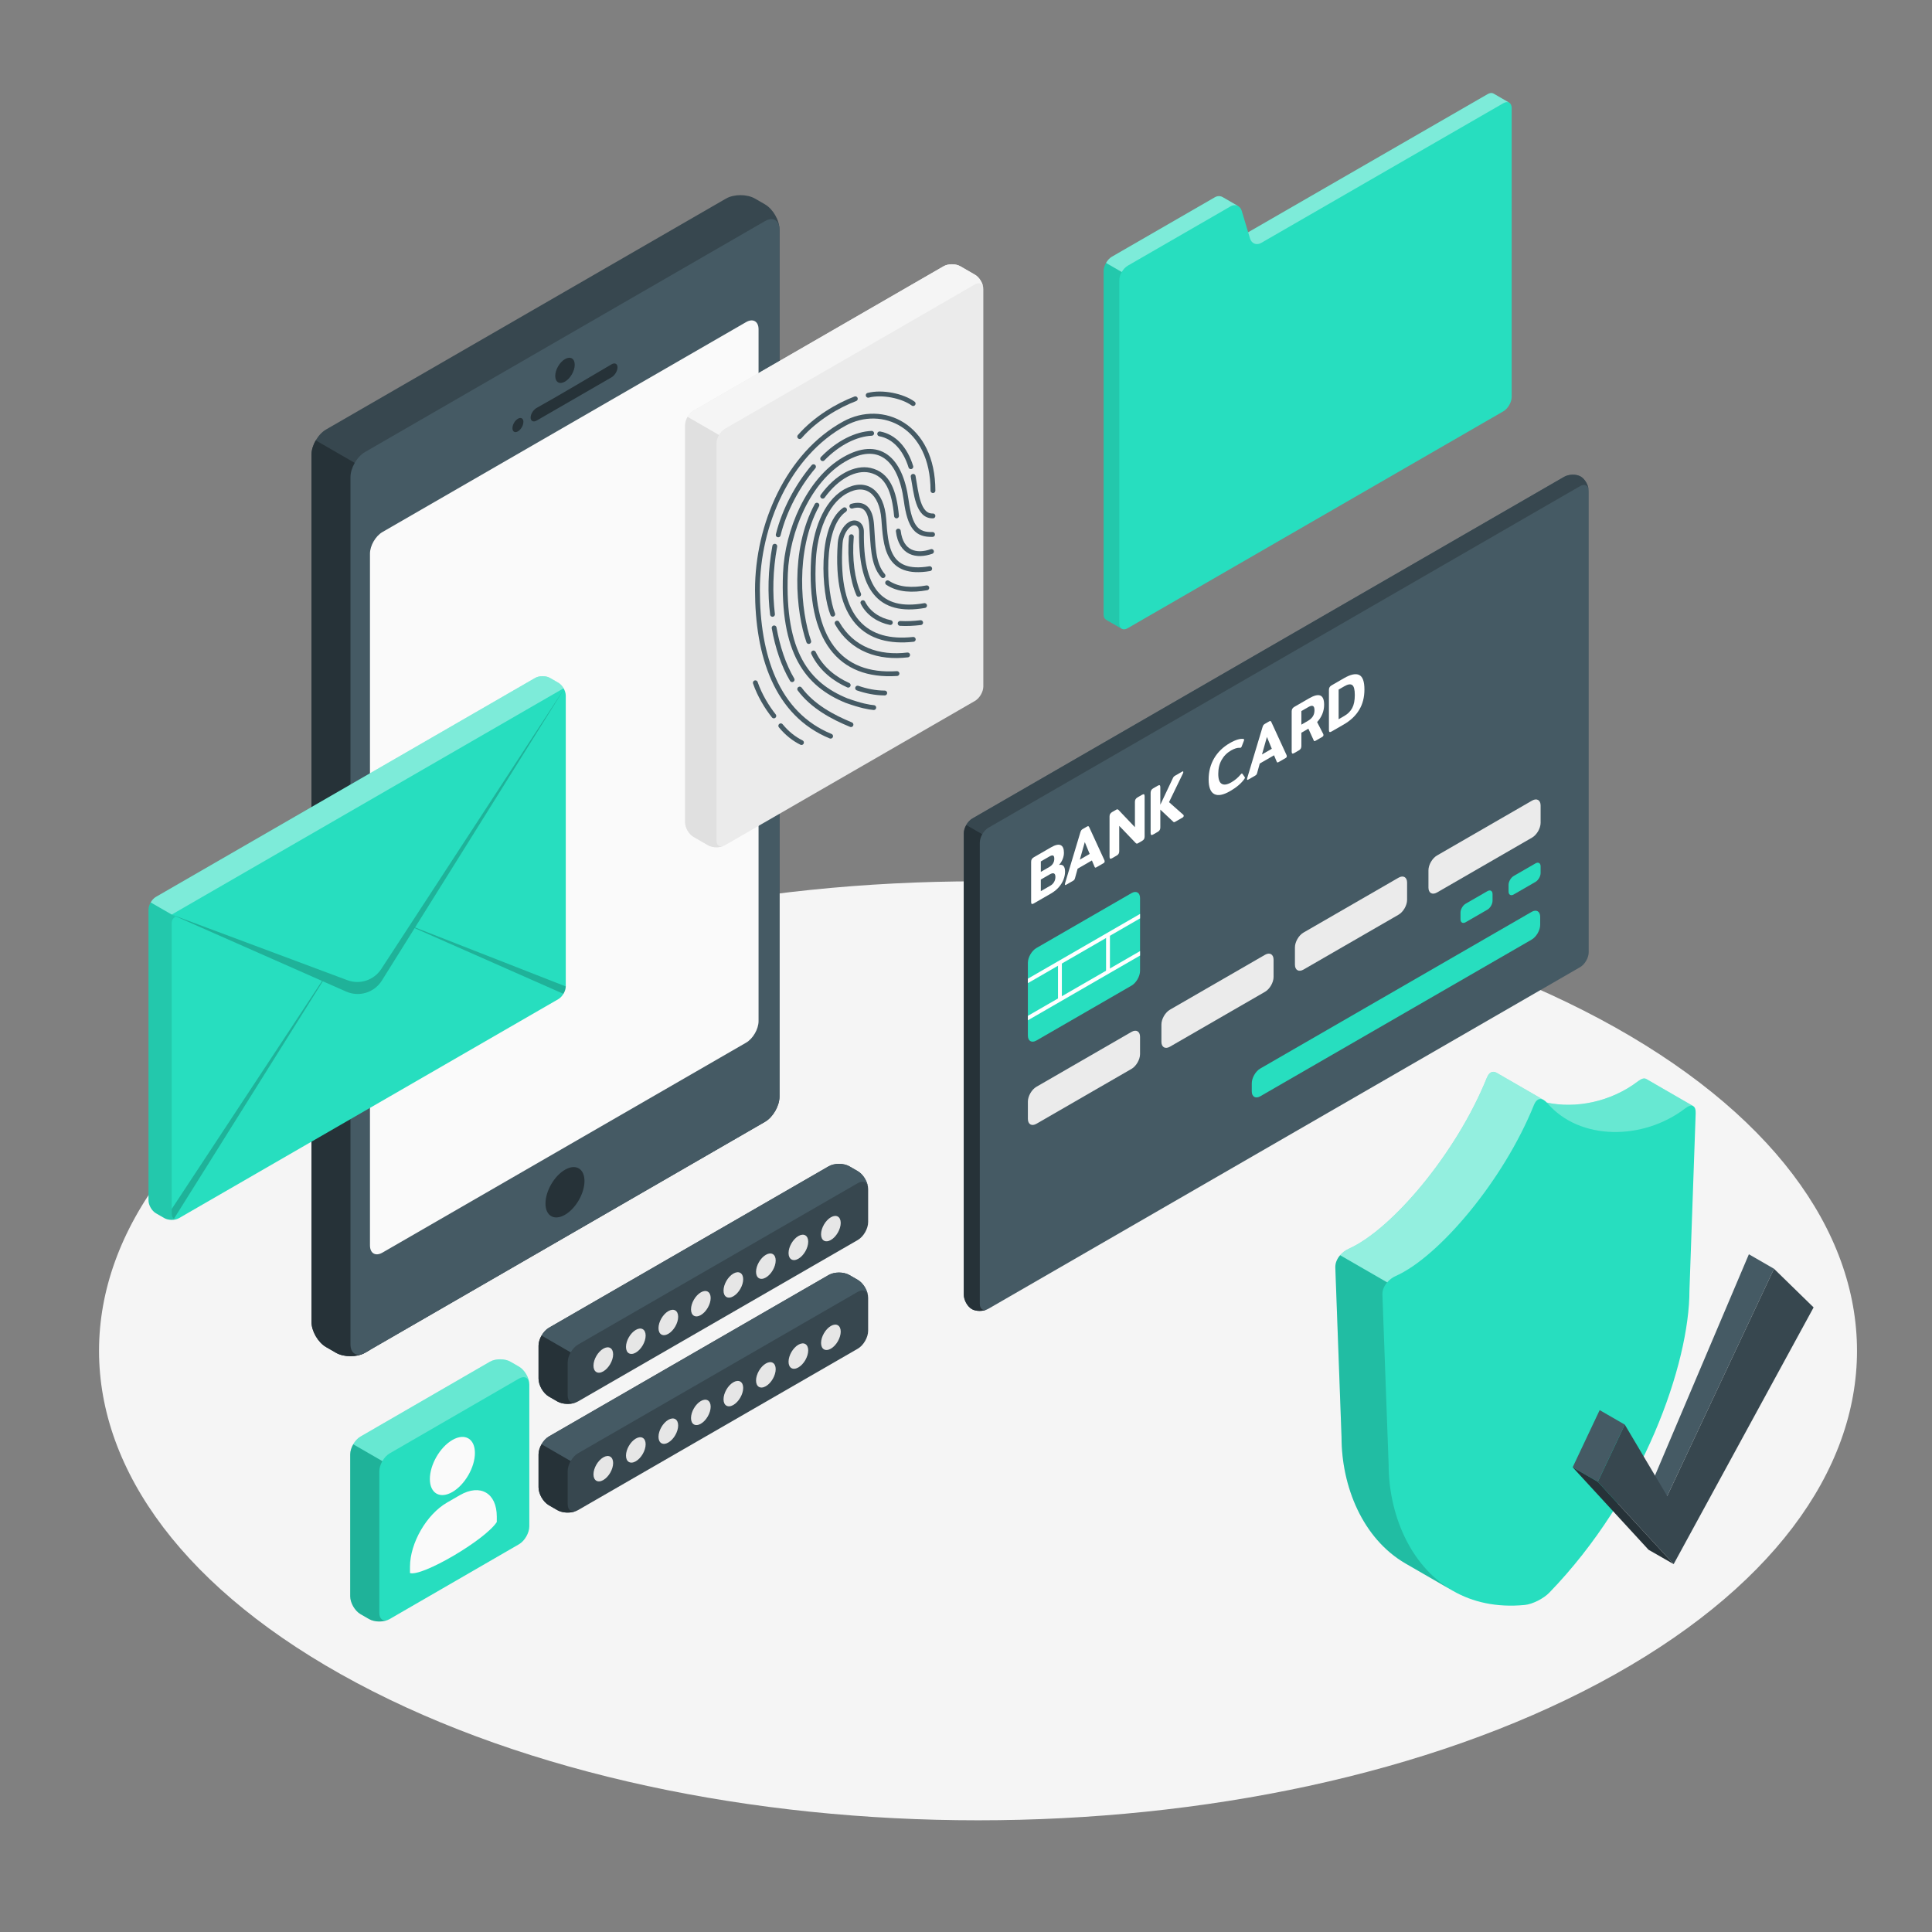 <?xml version="1.0" encoding="utf-8"?>
<!-- Generator: Adobe Illustrator 27.5.0, SVG Export Plug-In . SVG Version: 6.00 Build 0)  -->
<svg version="1.1" xmlns="http://www.w3.org/2000/svg" xmlns:xlink="http://www.w3.org/1999/xlink" x="0px" y="0px"
	 viewBox="0 0 500 500" style="enable-background:new 0 0 500 500;" xml:space="preserve">
<rect x="0" y="0" width="500" height="500" fill="#808080" stroke="none"/>
<g id="Floor">
	<path id="Floor_15_" style="fill:#F5F5F5;" d="M92.257,435.506c88.837,47.449,232.871,47.451,321.707,0.001
		c88.837-47.451,88.837-124.382,0-171.831c-88.837-47.45-232.871-47.45-321.708-0.001C3.42,311.124,3.42,388.056,92.257,435.506z"/>
</g>
<g id="Device">
	<g id="Device_1_">
		<path id="XMLID_2690_" style="fill:#37474F;" d="M86.935,350.09l-2.561-1.479c-2.08-1.201-3.766-4.121-3.766-6.523V117.68
			c0-2.402,1.686-5.322,3.766-6.523l103.498-59.755c2.08-1.201,5.452-1.201,7.532,0l2.563,1.479c2.08,1.201,3.766,4.121,3.766,6.523
			v224.408c0,2.402-1.686,5.322-3.766,6.523l-103.5,59.755C92.387,351.291,89.015,351.29,86.935,350.09z"/>
		<path id="XMLID_2689_" style="fill:#263238;" d="M95.748,122.072l-14.037-8.104c-0.681,1.18-1.103,2.511-1.103,3.712v224.408
			c0,2.402,1.686,5.322,3.766,6.523l2.561,1.479c2.08,1.201,5.452,1.201,7.532,0l1.281-0.74V122.072z"/>
		<path id="XMLID_2688_" style="fill:#455A64;" d="M90.701,123.507v224.408c0,2.402,1.686,3.375,3.766,2.174l103.5-59.755
			c2.08-1.201,3.766-4.121,3.766-6.523V59.404c0-2.402-1.686-3.375-3.766-2.174l-103.5,59.755
			C92.387,118.185,90.701,121.106,90.701,123.507z"/>
		<path id="XMLID_2687_" style="fill:#FAFAFA;" d="M98.976,137.692l94.112-54.331c1.783-1.029,3.228-0.195,3.228,1.864v179.029
			c0,2.059-1.445,4.562-3.228,5.591l-94.111,54.331c-1.783,1.029-3.228,0.195-3.228-1.864l-0.001-179.029
			C95.748,141.225,97.193,138.722,98.976,137.692z"/>
		<path id="XMLID_2655_" style="fill:#263238;" d="M146.217,92.934c1.394-0.805,2.523-0.152,2.523,1.457
			c0,1.609-1.13,3.566-2.523,4.371c-1.394,0.805-2.523,0.152-2.523-1.457C143.693,95.696,144.823,93.739,146.217,92.934z"/>
		<g id="XMLID_2610_">
			<path id="XMLID_2653_" style="fill:#263238;" d="M138.93,105.54c5.127-2.835,14.274-8.278,19.329-11.251
				c0.858-0.505,1.553-0.157,1.553,0.777s-0.699,2.095-1.561,2.592l-19.362,11.183c-0.862,0.498-1.561,0.144-1.561-0.79
				C137.328,107.116,138.059,106.021,138.93,105.54z"/>
			<path id="XMLID_2611_" style="fill:#263238;" d="M134.038,108.366c0.783-0.452,1.417-0.086,1.417,0.818
				c0,0.904-0.634,2.002-1.417,2.454c-0.783,0.452-1.417,0.086-1.417-0.818C132.621,109.917,133.255,108.818,134.038,108.366z"/>
		</g>
		<path id="XMLID_2609_" style="fill:#263238;" d="M146.217,302.729c2.787-1.609,5.047-0.305,5.047,2.914
			c0,3.219-2.259,7.132-5.047,8.741c-2.787,1.609-5.047,0.305-5.047-2.914C141.17,308.252,143.429,304.338,146.217,302.729z"/>
	</g>
</g>
<g id="Bank_Card">
	<g id="XMLID_2606_">
		<path id="XMLID_2928_" style="fill:#455A64;" d="M251.503,338.794c-1.145-0.661-2.073-2.34-2.073-3.749l-0.001-119.388
			c0-1.409,0.99-3.123,2.21-3.828l153.153-88.423c1.221-0.705,3.139-0.74,4.284-0.079c1.145,0.661,2.074,2.34,2.074,3.749v119.388
			c0,1.41-0.99,3.123-2.21,3.828l-153.154,88.423C254.565,339.42,252.648,339.455,251.503,338.794z"/>
		<g id="XMLID_2924_">
			<path id="XMLID_2940_" style="fill:#37474F;" d="M411.126,126.713c-0.16-1.14-1.08-1.56-2.19-0.91l-153.15,88.42
				c-0.61,0.35-1.16,0.95-1.56,1.65l-4.15-2.39c0.39-0.69,0.95-1.3,1.56-1.65l153.16-88.43c1.22-0.7,3.13-0.74,4.28-0.08
				C410.126,123.933,410.996,125.393,411.126,126.713z"/>
			<path id="XMLID_2946_" style="fill:#263238;" d="M255.266,338.943c-0.05,0.03-0.1,0.05-0.16,0.06c-0.1,0.05-0.2,0.08-0.31,0.1
				c-0.06,0.02-0.11,0.03-0.17,0.04c-0.1,0.03-0.21,0.05-0.32,0.06c-0.09,0.01-0.17,0.02-0.26,0.03c-0.39,0.05-0.78,0.04-1.15-0.01
				c-0.52-0.06-1-0.21-1.39-0.43c-1.15-0.66-2.08-2.34-2.08-3.75v-119.39c0-0.7,0.25-1.48,0.65-2.17l4.15,2.39
				c-0.4,0.69-0.65,1.48-0.65,2.18v119.39c0,0.75,0.28,1.26,0.73,1.47c0.105,0.05,0.225,0.082,0.353,0.096
				c0.127,0.013,0.263,0.009,0.407-0.016C255.136,338.983,255.196,338.963,255.266,338.943z"/>
		</g>
		<g id="XMLID_2902_">
			<defs>
				<path id="XMLID_2903_" d="M266.016,249.174v18.836c0,1.41,0.99,1.981,2.21,1.276l24.607-14.207
					c1.221-0.705,2.21-2.419,2.21-3.828l-0.001-18.836c0-1.41-0.99-1.981-2.21-1.276c-5.398,3.117-19.208,11.09-24.607,14.206
					C267.005,246.051,266.016,247.765,266.016,249.174z"/>
			</defs>
			<use xlink:href="#XMLID_2903_"  style="overflow:visible;fill:#27DEBF;"/>
			<clipPath id="XMLID_00000143589711830308149580000016400022791902644413_">
				<use xlink:href="#XMLID_2903_"  style="overflow:visible;"/>
			</clipPath>
			<g id="XMLID_2923_" style="clip-path:url(#XMLID_00000143589711830308149580000016400022791902644413_);">
				
					<rect id="XMLID_18001_" x="258.982" y="244.873" transform="matrix(0.866 -0.5 0.5 0.866 -85.129 173.271)" style="fill:#FFFFFF;" width="43.094" height="0.999"/>
			</g>
			<g id="XMLID_2907_" style="clip-path:url(#XMLID_00000143589711830308149580000016400022791902644413_);">
				<rect id="XMLID_18000_" x="273.809" y="248.965" style="fill:#FFFFFF;" width="1" height="9.596"/>
			</g>
			<g id="XMLID_2906_" style="clip-path:url(#XMLID_00000143589711830308149580000016400022791902644413_);">
				<rect id="XMLID_17999_" x="286.25" y="241.822" style="fill:#FFFFFF;" width="1" height="9.581"/>
			</g>
			<g id="XMLID_2905_" style="clip-path:url(#XMLID_00000143589711830308149580000016400022791902644413_);">
				
					<rect id="XMLID_17998_" x="258.982" y="254.49" transform="matrix(0.866 -0.5 0.5 0.866 -89.94 174.561)" style="fill:#FFFFFF;" width="43.094" height="0.999"/>
			</g>
		</g>
		<g id="XMLID_502_">
			<path id="XMLID_533_" style="fill:#FFFFFF;" d="M267.017,233.929c-0.107-0.063-0.16-0.221-0.16-0.479v-10.416
				c0-0.257,0.053-0.48,0.16-0.672c0.105-0.189,0.281-0.355,0.525-0.496l4.455-2.572c1.115-0.645,1.953-0.832,2.51-0.563
				c0.559,0.27,0.838,0.925,0.838,1.967c0,0.551-0.115,1.109-0.344,1.674c-0.229,0.564-0.539,1.055-0.936,1.471
				c1.045-0.205,1.568,0.377,1.568,1.747c0,0.667-0.135,1.349-0.404,2.042c-0.27,0.693-0.674,1.353-1.217,1.976
				c-0.543,0.624-1.215,1.167-2.016,1.63l-4.455,2.572C267.298,233.95,267.123,233.989,267.017,233.929z M271.572,224.369
				c0.406-0.233,0.721-0.532,0.943-0.896c0.223-0.362,0.334-0.767,0.334-1.212c0-0.479-0.103-0.763-0.31-0.848
				c-0.209-0.085-0.531-0.001-0.967,0.25l-2.205,1.273v2.705L271.572,224.369z M271.816,229.218
				c0.445-0.258,0.777-0.588,0.996-0.988c0.217-0.4,0.326-0.824,0.326-1.27c0-0.503-0.127-0.808-0.381-0.913
				c-0.252-0.106-0.607-0.026-1.063,0.236l-2.328,1.344v3.004L271.816,229.218z"/>
			<path id="XMLID_2740_" style="fill:#FFFFFF;" d="M275.603,228.857c0-0.081,0.016-0.185,0.045-0.307l3.94-13.111
				c0.07-0.24,0.15-0.423,0.236-0.549c0.086-0.126,0.211-0.236,0.373-0.33l1.109-0.641c0.162-0.094,0.283-0.125,0.365-0.097
				c0.082,0.03,0.156,0.124,0.229,0.282l3.939,8.561c0.029,0.088,0.045,0.174,0.045,0.256c0,0.199-0.09,0.351-0.273,0.456
				l-1.84,1.063c-0.143,0.083-0.246,0.116-0.313,0.101c-0.064-0.014-0.123-0.077-0.174-0.189l-0.699-1.669l-3.697,2.135
				l-0.684,2.467c-0.051,0.17-0.109,0.301-0.176,0.392c-0.066,0.091-0.17,0.177-0.313,0.259l-1.84,1.063
				C275.693,229.103,275.603,229.056,275.603,228.857z M282.005,220.997l-1.262-3.064l-1.277,4.531L282.005,220.997z"/>
			<path id="XMLID_2957_" style="fill:#FFFFFF;" d="M287.308,222.214c-0.107-0.063-0.16-0.221-0.16-0.479v-10.434
				c0-0.257,0.053-0.479,0.16-0.662c0.105-0.186,0.285-0.351,0.539-0.497l0.943-0.544c0.172-0.1,0.301-0.148,0.387-0.145
				c0.088,0.002,0.182,0.051,0.283,0.145l4.258,4.479v-6.552c0-0.257,0.055-0.481,0.16-0.671c0.107-0.191,0.281-0.355,0.525-0.496
				l1.141-0.659c0.254-0.146,0.43-0.187,0.531-0.122c0.101,0.064,0.152,0.23,0.152,0.5v10.416c0,0.258-0.051,0.477-0.152,0.658
				c-0.102,0.182-0.277,0.345-0.531,0.491l-0.959,0.554c-0.162,0.094-0.287,0.139-0.373,0.136c-0.086-0.003-0.18-0.052-0.281-0.146
				l-4.273-4.452v6.552c0,0.258-0.051,0.477-0.152,0.658c-0.102,0.182-0.279,0.346-0.533,0.492l-1.141,0.658
				C287.589,222.235,287.414,222.274,287.308,222.214z"/>
			<path id="XMLID_2960_" style="fill:#FFFFFF;" d="M306.343,211.108c0,0.199-0.092,0.352-0.273,0.457l-1.902,1.098
				c-0.121,0.07-0.215,0.11-0.281,0.119c-0.066,0.009-0.129-0.01-0.189-0.057l-3.361-3.152l-0.047-0.045v4.619
				c0,0.258-0.051,0.477-0.152,0.658c-0.102,0.182-0.277,0.346-0.531,0.492l-1.141,0.658c-0.244,0.141-0.418,0.181-0.525,0.119
				c-0.107-0.061-0.16-0.221-0.16-0.479v-10.416c0-0.256,0.053-0.48,0.16-0.671c0.107-0.19,0.281-0.356,0.525-0.497l1.141-0.658
				c0.254-0.147,0.43-0.188,0.531-0.123c0.102,0.064,0.152,0.232,0.152,0.5v4.533l0.047-0.098l3.254-6.885
				c0.061-0.129,0.125-0.227,0.189-0.294c0.066-0.067,0.17-0.142,0.313-0.224l1.871-1.08c0.184-0.105,0.273-0.059,0.273,0.141
				c0,0.094-0.029,0.205-0.09,0.334l-3.605,7.438l3.711,3.283C306.312,210.929,306.343,211.003,306.343,211.108z"/>
			<path id="XMLID_2985_" style="fill:#FFFFFF;" d="M314.246,205.502c-0.969-0.513-1.453-1.776-1.453-3.79
				c0-2.025,0.475-3.844,1.422-5.457c0.947-1.613,2.305-2.93,4.068-3.947c0.74-0.428,1.412-0.73,2.016-0.909
				c0.604-0.179,1.113-0.229,1.529-0.153c0.1,0.023,0.152,0.087,0.152,0.192c0,0.094-0.031,0.211-0.092,0.352l-0.533,1.379
				c-0.07,0.17-0.141,0.275-0.213,0.316c-0.061,0.035-0.146,0.05-0.258,0.044c-0.648-0.047-1.414,0.185-2.297,0.693
				c-1.045,0.604-1.855,1.42-2.434,2.451c-0.578,1.029-0.867,2.23-0.867,3.6c0,1.382,0.303,2.244,0.904,2.586
				c0.604,0.344,1.428,0.213,2.473-0.391c0.953-0.55,1.754-1.223,2.402-2.02c0.111-0.135,0.199-0.22,0.26-0.255
				c0.07-0.041,0.141-0.018,0.213,0.07l0.592,0.835c0.041,0.059,0.063,0.117,0.063,0.176c0,0.07-0.063,0.193-0.184,0.368
				c-0.791,1.112-2.014,2.146-3.666,3.101C316.58,205.761,315.212,206.015,314.246,205.502z"/>
			<path id="XMLID_2995_" style="fill:#FFFFFF;" d="M322.74,201.642c0-0.08,0.016-0.184,0.045-0.307l3.941-13.111
				c0.068-0.239,0.148-0.422,0.234-0.549c0.086-0.125,0.211-0.235,0.373-0.329l1.109-0.642c0.164-0.094,0.283-0.125,0.365-0.096
				s0.158,0.123,0.228,0.281l3.94,8.562c0.031,0.088,0.045,0.174,0.045,0.255c0,0.199-0.09,0.352-0.273,0.457l-1.84,1.063
				c-0.143,0.082-0.246,0.115-0.313,0.101c-0.064-0.015-0.123-0.077-0.174-0.189l-0.699-1.669l-3.697,2.134l-0.684,2.468
				c-0.051,0.17-0.109,0.3-0.176,0.392c-0.066,0.09-0.17,0.177-0.313,0.259l-1.84,1.063
				C322.83,201.889,322.74,201.841,322.74,201.642z M329.144,193.783l-1.264-3.065l-1.277,4.531L329.144,193.783z"/>
			<path id="XMLID_3002_" style="fill:#FFFFFF;" d="M334.445,194.999c-0.107-0.062-0.16-0.221-0.16-0.479v-10.416
				c0-0.256,0.053-0.48,0.16-0.671c0.105-0.19,0.281-0.356,0.525-0.497l3.848-2.221c2.574-1.487,3.863-0.931,3.863,1.668
				c0,0.832-0.152,1.625-0.457,2.381c-0.303,0.755-0.756,1.457-1.353,2.107l1.598,3.117c0.029,0.064,0.045,0.139,0.045,0.219
				c0,0.211-0.107,0.379-0.32,0.502l-1.688,0.975c-0.143,0.082-0.248,0.123-0.32,0.123c-0.07,0-0.131-0.057-0.182-0.168
				l-1.398-3.055l-1.811,1.045v3.441c0,0.258-0.051,0.477-0.152,0.658c-0.102,0.182-0.279,0.346-0.533,0.492l-1.139,0.658
				C334.726,195.02,334.55,195.061,334.445,194.999z M338.453,186.581c0.578-0.334,1.012-0.725,1.301-1.172
				c0.289-0.447,0.432-0.977,0.432-1.584c0-0.609-0.131-0.979-0.395-1.107c-0.264-0.129-0.66-0.041-1.185,0.264l-1.811,1.045v3.512
				L338.453,186.581z"/>
			<path id="XMLID_3005_" style="fill:#FFFFFF;" d="M344.087,189.432c-0.107-0.062-0.16-0.22-0.16-0.478v-10.417
				c0-0.257,0.053-0.481,0.16-0.671c0.105-0.19,0.281-0.356,0.525-0.496l3.193-1.844c1.734-1.001,3.053-1.282,3.955-0.843
				c0.902,0.439,1.353,1.689,1.353,3.75c0,2.037-0.455,3.805-1.369,5.304c-0.912,1.5-2.225,2.743-3.939,3.733l-3.193,1.844
				C344.369,189.454,344.193,189.493,344.087,189.432z M347.927,185.274c0.902-0.521,1.578-1.201,2.024-2.037
				c0.447-0.838,0.67-1.959,0.67-3.365c0-1.405-0.223-2.266-0.67-2.581c-0.445-0.317-1.121-0.214-2.024,0.307l-1.49,0.86v7.675
				L347.927,185.274z"/>
		</g>
		<g id="XMLID_2841_">
			<path id="XMLID_2883_" style="fill:#EBEBEB;" d="M266.016,285.088v4.472c0,1.409,0.99,1.981,2.21,1.276l24.607-14.207
				c1.221-0.705,2.21-2.419,2.21-3.828v-4.472c0-1.41-0.99-1.981-2.21-1.276l-24.607,14.207
				C267.006,281.965,266.016,283.679,266.016,285.088z"/>
			<path id="XMLID_2881_" style="fill:#EBEBEB;" d="M300.572,265.135l0,4.472c0,1.41,0.99,1.981,2.21,1.276l24.606-14.207
				c1.221-0.705,2.21-2.419,2.21-3.828l0-4.472c0-1.41-0.989-1.981-2.21-1.276l-24.606,14.207
				C301.561,262.012,300.572,263.726,300.572,265.135z"/>
			<path id="XMLID_2880_" style="fill:#EBEBEB;" d="M335.127,245.182v4.472c0,1.41,0.99,1.981,2.21,1.276l24.607-14.207
				c1.221-0.705,2.21-2.419,2.21-3.828v-4.472c0-1.41-0.99-1.981-2.21-1.276l-24.607,14.207
				C336.116,242.059,335.127,243.773,335.127,245.182z"/>
			<path id="XMLID_2876_" style="fill:#EBEBEB;" d="M369.682,225.23l0,4.472c0,1.41,0.99,1.981,2.21,1.276l24.607-14.207
				c1.221-0.705,2.21-2.419,2.21-3.828v-4.472c0-1.41-0.99-1.981-2.21-1.276l-24.607,14.207
				C370.672,222.106,369.682,223.82,369.682,225.23z"/>
		</g>
		<path id="XMLID_2840_" style="fill:#27DEBF;" d="M384.944,230.629l-5.641,3.257c-0.732,0.423-1.326,1.451-1.326,2.297v1.726
			c0,0.846,0.594,1.188,1.326,0.766l5.641-3.257c0.732-0.423,1.326-1.451,1.326-2.297v-1.726
			C386.27,230.549,385.676,230.206,384.944,230.629z"/>
		<path id="XMLID_2839_" style="fill:#27DEBF;" d="M397.383,223.446l-5.641,3.257c-0.732,0.423-1.326,1.451-1.326,2.297v1.726
			c0,0.846,0.594,1.189,1.326,0.766l5.641-3.257c0.732-0.423,1.326-1.451,1.326-2.297v-1.726
			C398.71,223.366,398.116,223.023,397.383,223.446z"/>
		<path id="XMLID_2838_" style="fill:#27DEBF;" d="M326.167,276.53l70.22-40.541c1.221-0.705,2.21-0.133,2.21,1.276v2.078
			c0,1.41-0.99,3.123-2.21,3.828l-70.22,40.542c-1.221,0.705-2.21,0.133-2.21-1.276l0-2.079
			C323.957,278.949,324.946,277.235,326.167,276.53z"/>
	</g>
</g>
<g id="Fingerprint">
	<g id="XMLID_2605_">
		<g id="XMLID_2596_">
			<path id="XMLID_2032_" style="fill:#EBEBEB;" d="M177.309,110.027v102.796c0,1.381,0.969,3.06,2.165,3.75l3.794,2.191
				c1.196,0.69,3.134,0.69,4.33,0l64.724-37.369c1.196-0.69,2.165-2.369,2.165-3.75V74.849c0-1.381-0.969-3.06-2.165-3.75
				l-3.794-2.191c-1.196-0.69-3.134-0.69-4.33,0l-64.724,37.369C178.278,106.967,177.309,108.646,177.309,110.027z"/>
			<path id="XMLID_2877_" style="fill:#F5F5F5;" d="M254.473,74.495c-0.15-1.12-1.06-1.53-2.15-0.9l-64.72,37.37
				c-0.6,0.34-1.14,0.94-1.54,1.62l-8.12-4.69c0.4-0.68,0.94-1.27,1.53-1.62l64.73-37.37c1.19-0.69,3.13-0.69,4.33,0l3.79,2.19
				C253.423,71.725,254.333,73.195,254.473,74.495z"/>
			<path id="XMLID_2882_" style="fill:#E0E0E0;" d="M187.223,218.934c-0.04,0.03-0.09,0.04-0.13,0.05
				c-0.08,0.04-0.17,0.07-0.26,0.09c-0.01,0.01-0.02,0.01-0.03,0.01c-0.14,0.04-0.29,0.08-0.44,0.11c-0.87,0.16-1.83,0.09-2.61-0.21
				c-0.17-0.06-0.33-0.14-0.48-0.22l-3.8-2.19c-1.19-0.69-2.16-2.37-2.16-3.75V110.025c0-0.69,0.24-1.45,0.63-2.13l8.12,4.69
				c-0.39,0.68-0.63,1.44-0.63,2.13v102.799c0,0.49,0.12,0.88,0.33,1.14c0.27,0.33,0.68,0.47,1.16,0.37
				C187.023,219.004,187.123,218.974,187.223,218.934z"/>
		</g>
		<g id="XMLID_603_">
			<path id="XMLID_2542_" style="fill:none;stroke:#455A64;stroke-width:1.25;stroke-linecap:round;stroke-miterlimit:10;" d="
				M229.716,150.82c2.832,1.887,6.468,1.969,10.143,1.308"/>
			<path id="XMLID_2589_" style="fill:none;stroke:#455A64;stroke-width:1.25;stroke-linecap:round;stroke-miterlimit:10;" d="
				M220.454,130.994c3.029-0.874,4.807,0.607,5.126,4.851c0.393,5.213,0.266,10.13,2.946,13.132"/>
			<path id="XMLID_2593_" style="fill:none;stroke:#455A64;stroke-width:1.25;stroke-linecap:round;stroke-miterlimit:10;" d="
				M215.519,158.956c-2.26-5.518-3.419-22.556,3.047-27.036"/>
			<path id="XMLID_2170_" style="fill:none;stroke:#455A64;stroke-width:1.25;stroke-linecap:round;stroke-miterlimit:10;" d="
				M234.891,169.498c-7.375,0.877-14.318-1.336-18.251-8.24"/>
			<path id="XMLID_610_" style="fill:none;stroke:#455A64;stroke-width:1.25;stroke-linecap:round;stroke-miterlimit:10;" d="
				M236.35,165.469c-11.86,1.289-20.314-4.738-18.916-24.941c0.132-1.901,1.185-4.081,2.596-4.896
				c0.017-0.01,0.034-0.02,0.052-0.029c1.434-0.791,2.897,0.133,2.869,2.062c-0.208,14.443,4.465,21.156,16.32,19.055"/>
			<g id="XMLID_2030_">
				<path id="XMLID_607_" style="fill:none;stroke:#455A64;stroke-width:1.25;stroke-linecap:round;stroke-miterlimit:10;" d="
					M232.135,174.319c-14.837,0.974-22.775-8.85-21.601-29.619c0.388-6.858,2.982-14.459,8.135-17.434
					c0.055-0.032,0.162-0.091,0.216-0.122c5.222-2.879,9.297,0.135,9.836,7.177c0.518,6.758,0.705,14.739,11.884,12.851"/>
				<path id="XMLID_2518_" style="fill:none;stroke:#455A64;stroke-width:1.25;stroke-linecap:round;stroke-miterlimit:10;" d="
					M221.949,178.081c2.184,0.759,4.581,1.263,7.018,1.268"/>
				<path id="XMLID_2511_" style="fill:none;stroke:#455A64;stroke-width:1.25;stroke-linecap:round;stroke-miterlimit:10;" d="
					M210.533,168.987c2.046,4.273,5.655,6.835,8.982,8.336"/>
				<path id="XMLID_606_" style="fill:none;stroke:#455A64;stroke-width:1.25;stroke-linecap:round;stroke-miterlimit:10;" d="
					M211.415,130.734c-6.392,11.803-4.77,27.643-2.113,35.285"/>
				<path id="XMLID_2524_" style="fill:none;stroke:#455A64;stroke-width:1.25;stroke-linecap:round;stroke-miterlimit:10;" d="
					M232.02,133.52c-0.6-6.408-2.235-10.79-6.88-11.816c-3.71-0.819-8.462,1.539-12.228,6.717"/>
				<path id="XMLID_2514_" style="fill:none;stroke:#455A64;stroke-width:1.25;stroke-linecap:round;stroke-miterlimit:10;" d="
					M241.066,142.726c-3.819,1.34-7.873,0.518-8.586-5.284"/>
				<path id="XMLID_605_" style="fill:none;stroke:#455A64;stroke-width:1.25;stroke-linecap:round;stroke-miterlimit:10;" d="
					M241.344,138.318c-3.987,0.109-5.851-1.665-6.824-8.84c-1.492-10.997-7.183-15.706-16.012-10.608
					c-9.255,5.343-14.813,18.572-15.24,29.507c-0.804,20.591,5.657,28.781,15.804,32.934c3.806,1.362,5.809,1.697,7.057,1.811"/>
			</g>
			<path id="XMLID_2172_" style="fill:none;stroke:#455A64;stroke-width:1.25;stroke-linecap:round;stroke-miterlimit:10;" d="
				M236.323,123.276c0.79,4.335,1.202,10.378,5.125,10.242"/>
			<path id="XMLID_2167_" style="fill:none;stroke:#455A64;stroke-width:1.25;stroke-linecap:round;stroke-miterlimit:10;" d="
				M227.662,112.283c3.785,0.702,6.628,3.862,8.063,8.498"/>
			<path id="XMLID_2034_" style="fill:none;stroke:#455A64;stroke-width:1.25;stroke-linecap:round;stroke-miterlimit:10;" d="
				M212.913,118.702c4.021-4.14,8.707-6.392,12.667-6.559"/>
			<path id="XMLID_614_" style="fill:none;stroke:#455A64;stroke-width:1.25;stroke-linecap:round;stroke-miterlimit:10;" d="
				M201.399,138.426c1.599-6.479,5.069-12.821,9.135-17.645"/>
			<path id="XMLID_615_" style="fill:none;stroke:#455A64;stroke-width:1.25;stroke-linecap:round;stroke-miterlimit:10;" d="
				M199.923,158.994c-0.648-5.342-0.57-11.376,0.589-17.63"/>
			<path id="XMLID_604_" style="fill:none;stroke:#455A64;stroke-width:1.25;stroke-linecap:round;stroke-miterlimit:10;" d="
				M205,175.896c-2.197-3.686-3.789-8.488-4.656-13.397"/>
			<path id="XMLID_613_" style="fill:none;stroke:#455A64;stroke-width:1.25;stroke-linecap:round;stroke-miterlimit:10;" d="
				M220.233,187.535c-4.704-1.923-9.944-4.721-13.271-9.204"/>
			<path id="XMLID_2523_" style="fill:none;stroke:#455A64;stroke-width:1.25;stroke-linecap:round;stroke-miterlimit:10;" d="
				M214.963,190.525c-14.057-5.753-18.938-20.947-18.938-37.84c0-16.893,7.972-35.102,22.483-43.052
				c9.828-5.384,22.941,0.45,22.941,17.343"/>
			<path id="XMLID_2594_" style="fill:none;stroke:#455A64;stroke-width:1.25;stroke-linecap:round;stroke-miterlimit:10;" d="
				M232.957,161.342c1.722,0.099,3.498,0.007,5.301-0.208"/>
			<path id="XMLID_609_" style="fill:none;stroke:#455A64;stroke-width:1.25;stroke-linecap:round;stroke-miterlimit:10;" d="
				M223.318,155.965c1.366,2.806,4.214,4.583,7.098,5.151"/>
			<path id="XMLID_608_" style="fill:none;stroke:#455A64;stroke-width:1.25;stroke-linecap:round;stroke-miterlimit:10;" d="
				M220.329,138.899c-0.479,5.802,0.251,11.129,1.899,14.926"/>
			<path id="XMLID_2595_" style="fill:none;stroke:#455A64;stroke-width:1.25;stroke-linecap:round;stroke-miterlimit:10;" d="
				M224.687,102.296c3.644-0.939,8.912,0.156,11.636,2.153"/>
			<path id="XMLID_2590_" style="fill:none;stroke:#455A64;stroke-width:1.25;stroke-linecap:round;stroke-miterlimit:10;" d="
				M206.963,112.993c4.169-4.777,9.944-8.099,14.393-9.79"/>
			<path id="XMLID_612_" style="fill:none;stroke:#455A64;stroke-width:1.25;stroke-linecap:round;stroke-miterlimit:10;" d="
				M202.066,187.839c1.542,1.875,3.338,3.341,5.354,4.333"/>
			<path id="XMLID_611_" style="fill:none;stroke:#455A64;stroke-width:1.25;stroke-linecap:round;stroke-miterlimit:10;" d="
				M195.482,176.7c1.137,3.313,3.065,6.421,4.786,8.58"/>
		</g>
	</g>
</g>
<g id="Letter">
	<g id="Letter_2_">
		<g id="XMLID_2676_">
			<g id="XMLID_2678_">
				<path id="XMLID_2680_" style="fill:#27DEBF;" d="M38.436,235.438c0-1.223,0.859-2.711,1.918-3.323l98.147-56.665
					c1.059-0.612,2.777-0.612,3.837,0l2.162,1.248c1.06,0.612,1.919,2.099,1.919,3.323v75.231c0,1.218-0.863,2.714-1.919,3.323
					l-98.147,56.665c-1.055,0.609-2.782,0.609-3.837,0l-2.162-1.248c-1.055-0.609-1.918-2.104-1.918-3.323L38.436,235.438z"/>
			</g>
		</g>
		<path id="XMLID_2675_" style="opacity:0.4;fill:#FFFFFF;" d="M38.996,233.548l5.446,3.14l101.415-58.558
			c-0.345-0.599-0.826-1.125-1.352-1.434l-2.169-1.243c-1.053-0.617-2.777-0.617-3.83,0l-98.147,56.661
			C39.822,232.423,39.341,232.949,38.996,233.548z"/>
		<path id="XMLID_2673_" style="opacity:0.1;" d="M38.433,235.436v75.23c0,1.225,0.862,2.714,1.924,3.322l2.16,1.253
			c0.163,0.091,0.336,0.173,0.526,0.236c0.245,0.082,0.508,0.145,0.79,0.181c0.499,0.064,1.026,0.045,1.516-0.055
			c0.127-0.027,0.254-0.063,0.372-0.1c0.082-0.027,0.154-0.055,0.227-0.091c-0.354,0.127-0.663,0.109-0.917-0.018
			c-0.363-0.191-0.59-0.626-0.59-1.262v-75.23c0-0.79,0.399-1.389,0.998-1.634l-0.998-0.581l-5.446-3.14
			C38.651,234.147,38.433,234.828,38.433,235.436z"/>
		<path id="XMLID_2672_" style="opacity:0.2;" d="M44.442,236.689l45.452,16.981c3.24,1.207,6.88,0.009,8.767-2.886l7.299-11.182
			l40.259-61.679l-38.804,62.099l39.003,15.264c-0.009,0.617-0.236,1.307-0.599,1.915l-38.513-17.005l-8.482,13.574
			c-1.951,3.113-5.89,4.329-9.248,2.841l-6.039-2.666l-38.506,61.45c-0.363-0.191-0.59-0.626-0.59-1.262v-1.253l38.907-59.019
			L44.442,236.689z"/>
	</g>
</g>
<g id="Folder">
	<g id="XMLID_26_">
		<path id="XMLID_3039_" style="fill:#27DEBF;" d="M391.222,27.966c0-0.664-0.228-1.133-0.594-1.369l0.005-0.002l-0.024-0.014
			c-0.015-0.009-0.03-0.018-0.046-0.026l-4.035-2.334c0,0-0.002-0.001-0.003-0.002l-0.007-0.004v0.001
			c-0.391-0.221-0.928-0.188-1.522,0.154l-61.971,35.749l-1.672-5.571c-0.167-0.555-0.496-0.957-0.904-1.197l0.013-0.005
			l-4.074-2.352l0.002,0.014c-0.565-0.334-1.288-0.35-1.982,0.051L287.774,66.43c-1.196,0.69-2.165,2.369-2.165,3.75l0.001,88.809
			c0,0.662,0.227,1.129,0.591,1.366l-0.007,0.005l0.042,0.024c0.006,0.003,0.012,0.007,0.018,0.01l4.032,2.325
			c0.015,0.009,0.029,0.018,0.045,0.026l0.032,0.019v-0.007c0.387,0.194,0.903,0.157,1.474-0.173l97.221-56.131
			c1.196-0.69,2.165-2.369,2.165-3.75L391.222,27.966z"/>
		<path id="XMLID_3048_" style="opacity:0.4;fill:#FFFFFF;" d="M320.404,53.318c-0.56-0.31-1.26-0.3-1.94,0.09l-26.63,15.37
			c-0.59,0.35-1.13,0.94-1.53,1.62l-4.06-2.35c0.39-0.68,0.93-1.28,1.53-1.62l26.63-15.37c0.7-0.4,1.42-0.38,1.98-0.05v-0.01
			L320.404,53.318z"/>
		<path id="XMLID_3044_" style="opacity:0.4;fill:#FFFFFF;" d="M390.474,26.508c-0.38-0.16-0.88-0.1-1.42,0.21l-62.66,36.15
			c-1.2,0.69-2.49,0.18-2.89-1.15l-0.48-1.6l61.97-35.75c0.34-0.2,0.67-0.29,0.96-0.29c0.21,0,0.4,0.05,0.56,0.14h0.01
			L390.474,26.508z"/>
		<path id="XMLID_3051_" style="opacity:0.1;" d="M289.974,162.428c0.06,0.09,0.13,0.16,0.21,0.23l-3.93-2.26
			c-0.01-0.01-0.01-0.01-0.02-0.01l-0.04-0.03c-0.15-0.1-0.27-0.24-0.37-0.42c-0.04-0.08-0.08-0.16-0.1-0.25
			c-0.07-0.2-0.11-0.43-0.11-0.7l-0.01-88.81c0-0.09,0-0.17,0.01-0.26c0.02-0.18,0.05-0.36,0.09-0.54c0.02-0.09,0.05-0.18,0.07-0.27
			c0.09-0.27,0.2-0.54,0.33-0.8c0.04-0.09,0.09-0.18,0.14-0.26l4.06,2.35c-0.39,0.67-0.63,1.44-0.63,2.13v88.81
			c0,0.13,0.01,0.26,0.03,0.38c0.01,0.07,0.02,0.14,0.04,0.21c0.01,0.04,0.02,0.07,0.03,0.11c0.02,0.05,0.04,0.1,0.06,0.14
			C289.864,162.268,289.914,162.348,289.974,162.428z"/>
	</g>
</g>
<g id="Password">
	<g id="XMLID_2713_">
		<g id="XMLID_2683_">
			<g id="XMLID_3095_">
				<path id="XMLID_3111_" style="fill:#37474F;" d="M224.676,307.743c0-1.709-1.199-3.786-2.679-4.641l-2.182-1.259
					c-1.479-0.854-3.879-0.854-5.359,0l-72.403,41.778c-1.48,0.855-2.68,2.932-2.68,4.641v8.527c0,1.709,1.2,3.786,2.68,4.641
					l2.182,1.26c1.48,0.854,3.879,0.854,5.359,0l72.403-41.778c1.48-0.854,2.679-2.932,2.679-4.641L224.676,307.743z"/>
				<path id="XMLID_3110_" style="fill:#263238;" d="M139.374,356.789c0,1.709,1.2,3.786,2.679,4.641l2.182,1.259
					c1.337,0.772,3.419,0.839,4.901,0.216c-1.261,0.477-2.221-0.235-2.221-1.763l0-8.527c0-0.855,0.3-1.801,0.785-2.641l-7.54-4.353
					c-0.485,0.84-0.785,1.786-0.785,2.641V356.789z"/>
				<path id="XMLID_3109_" style="fill:#455A64;" d="M224.588,306.982c-0.313-1.137-1.35-1.5-2.587-0.787l-72.409,41.783
					c-0.737,0.425-1.412,1.15-1.887,2l-7.537-4.35c0.487-0.85,1.15-1.575,1.887-2l72.396-41.783c1.487-0.85,3.887-0.85,5.363,0
					l2.188,1.262C223.264,303.832,224.326,305.457,224.588,306.982z"/>
			</g>
			<g id="XMLID_3115_">
				<path id="XMLID_3150_" style="fill:#E6E6E6;" d="M156.135,349.033c1.405-0.811,2.544-0.154,2.544,1.469
					c0,1.622-1.139,3.595-2.544,4.406s-2.544,0.153-2.544-1.469C153.591,351.816,154.73,349.844,156.135,349.033z"/>
				<path id="XMLID_3149_" style="fill:#E6E6E6;" d="M164.549,344.174c1.405-0.811,2.544-0.153,2.544,1.469
					c0,1.622-1.139,3.595-2.544,4.406c-1.405,0.811-2.544,0.154-2.544-1.469C162.005,346.958,163.144,344.986,164.549,344.174z"/>
				<path id="XMLID_3148_" style="fill:#E6E6E6;" d="M172.963,339.317c1.405-0.811,2.544-0.154,2.544,1.469
					c0,1.622-1.139,3.595-2.544,4.406c-1.405,0.811-2.544,0.154-2.544-1.469C170.419,342.1,171.558,340.128,172.963,339.317z"/>
				<path id="XMLID_3147_" style="fill:#E6E6E6;" d="M181.377,334.459c1.405-0.811,2.544-0.154,2.544,1.469
					c0,1.622-1.139,3.595-2.544,4.406c-1.405,0.811-2.544,0.153-2.544-1.469C178.834,337.242,179.973,335.27,181.377,334.459z"/>
				<path id="XMLID_3146_" style="fill:#E6E6E6;" d="M189.792,329.601c1.405-0.811,2.544-0.154,2.544,1.469
					s-1.139,3.595-2.544,4.406c-1.405,0.811-2.544,0.154-2.544-1.469C187.248,332.384,188.387,330.412,189.792,329.601z"/>
				<path id="XMLID_3145_" style="fill:#E6E6E6;" d="M198.206,324.743c1.405-0.811,2.544-0.154,2.544,1.469
					c0,1.622-1.139,3.595-2.544,4.406c-1.405,0.811-2.544,0.154-2.544-1.469S196.801,325.554,198.206,324.743z"/>
				<path id="XMLID_3144_" style="fill:#E6E6E6;" d="M206.62,319.885c1.405-0.811,2.544-0.153,2.544,1.469
					c0,1.622-1.139,3.595-2.544,4.406c-1.405,0.811-2.544,0.153-2.544-1.469C204.076,322.668,205.215,320.696,206.62,319.885z"/>
				<path id="XMLID_3143_" style="fill:#E6E6E6;" d="M215.034,315.027c1.405-0.811,2.544-0.153,2.544,1.469
					s-1.139,3.595-2.544,4.406c-1.405,0.811-2.544,0.154-2.544-1.469C212.491,317.81,213.629,315.838,215.034,315.027z"/>
			</g>
		</g>
		<g id="XMLID_2684_">
			<g id="XMLID_1795_">
				<path id="XMLID_2607_" style="fill:#37474F;" d="M224.676,335.872c0-1.709-1.199-3.786-2.679-4.641l-2.182-1.259
					c-1.479-0.854-3.879-0.854-5.359,0l-72.403,41.778c-1.48,0.855-2.68,2.932-2.68,4.641v8.527c0,1.709,1.2,3.786,2.68,4.641
					l2.182,1.26c1.48,0.854,3.879,0.854,5.359,0l72.403-41.778c1.48-0.854,2.679-2.932,2.679-4.641L224.676,335.872z"/>
				<path id="XMLID_1797_" style="fill:#263238;" d="M139.374,384.917c0,1.709,1.2,3.786,2.679,4.641l2.182,1.26
					c1.337,0.772,3.419,0.839,4.901,0.216c-1.261,0.477-2.221-0.235-2.221-1.763l0-8.527c0-0.855,0.3-1.801,0.785-2.641l-7.54-4.353
					c-0.485,0.84-0.785,1.786-0.785,2.641V384.917z"/>
				<path id="XMLID_1796_" style="fill:#455A64;" d="M224.588,335.111c-0.313-1.137-1.35-1.5-2.587-0.787l-72.409,41.783
					c-0.737,0.425-1.412,1.15-1.887,2l-7.537-4.35c0.487-0.85,1.15-1.575,1.887-2l72.396-41.783c1.487-0.85,3.887-0.85,5.363,0
					l2.188,1.262C223.264,331.961,224.326,333.586,224.588,335.111z"/>
			</g>
			<g id="XMLID_601_">
				<path id="XMLID_1772_" style="fill:#E6E6E6;" d="M156.135,377.161c1.405-0.811,2.544-0.154,2.544,1.469
					c0,1.622-1.139,3.595-2.544,4.406s-2.544,0.154-2.544-1.469C153.591,379.945,154.73,377.972,156.135,377.161z"/>
				<path id="XMLID_1574_" style="fill:#E6E6E6;" d="M164.549,372.303c1.405-0.811,2.544-0.154,2.544,1.469
					c0,1.622-1.139,3.595-2.544,4.406c-1.405,0.811-2.544,0.153-2.544-1.469C162.005,375.087,163.144,373.114,164.549,372.303z"/>
				<path id="XMLID_1573_" style="fill:#E6E6E6;" d="M172.963,367.445c1.405-0.811,2.544-0.154,2.544,1.469
					c0,1.622-1.139,3.595-2.544,4.406c-1.405,0.811-2.544,0.154-2.544-1.469C170.419,370.229,171.558,368.256,172.963,367.445z"/>
				<path id="XMLID_1496_" style="fill:#E6E6E6;" d="M181.377,362.587c1.405-0.811,2.544-0.154,2.544,1.469
					s-1.139,3.595-2.544,4.406c-1.405,0.811-2.544,0.154-2.544-1.469C178.834,365.371,179.973,363.398,181.377,362.587z"/>
				<path id="XMLID_1495_" style="fill:#E6E6E6;" d="M189.792,357.729c1.405-0.811,2.544-0.154,2.544,1.469
					c0,1.622-1.139,3.595-2.544,4.406c-1.405,0.811-2.544,0.153-2.544-1.469C187.248,360.513,188.387,358.54,189.792,357.729z"/>
				<path id="XMLID_1427_" style="fill:#E6E6E6;" d="M198.206,352.871c1.405-0.811,2.544-0.154,2.544,1.469
					c0,1.622-1.139,3.595-2.544,4.406c-1.405,0.811-2.544,0.154-2.544-1.469C195.662,355.655,196.801,353.682,198.206,352.871z"/>
				<path id="XMLID_1425_" style="fill:#E6E6E6;" d="M206.62,348.013c1.405-0.811,2.544-0.154,2.544,1.469
					c0,1.622-1.139,3.595-2.544,4.406c-1.405,0.811-2.544,0.154-2.544-1.469C204.076,350.797,205.215,348.824,206.62,348.013z"/>
				<path id="XMLID_602_" style="fill:#E6E6E6;" d="M215.034,343.156c1.405-0.811,2.544-0.154,2.544,1.469
					c0,1.622-1.139,3.595-2.544,4.406c-1.405,0.811-2.544,0.153-2.544-1.469C212.491,345.939,213.629,343.967,215.034,343.156z"/>
			</g>
		</g>
		<g id="XMLID_2682_">
			<g id="XMLID_3090_">
				<path id="XMLID_3093_" style="fill:#27DEBF;" d="M136.985,358.325c0-1.709-1.199-3.786-2.679-4.641l-2.182-1.259
					c-1.48-0.855-3.879-0.855-5.359,0l-33.457,19.351c-1.48,0.854-2.68,2.932-2.68,4.641v36.689c0,1.709,1.2,3.786,2.68,4.641
					l2.182,1.26c1.48,0.854,3.879,0.854,5.359,0l33.457-19.351c1.48-0.854,2.679-2.932,2.679-4.641L136.985,358.325z"/>
				<path id="XMLID_3092_" style="opacity:0.2;" d="M90.629,413.105c0,1.709,1.2,3.786,2.679,4.641l2.182,1.259
					c1.337,0.772,3.419,0.839,4.901,0.216c-1.261,0.477-2.221-0.235-2.221-1.763l0-36.689c0-0.854,0.3-1.801,0.785-2.641
					l-7.54-4.353c-0.485,0.84-0.785,1.786-0.785,2.641V413.105z"/>
				<path id="XMLID_3091_" style="opacity:0.3;fill:#FFFFFF;" d="M136.897,357.564c-0.313-1.138-1.35-1.5-2.587-0.787
					l-33.463,19.355c-0.737,0.425-1.412,1.15-1.887,2l-7.537-4.35c0.487-0.85,1.15-1.575,1.887-2l33.45-19.355
					c1.487-0.85,3.887-0.85,5.363,0l2.188,1.263C135.573,354.414,136.635,356.039,136.897,357.564z"/>
			</g>
			<path id="XMLID_3058_" style="fill:#FAFAFA;" d="M117.08,372.666c3.22-1.859,5.83-0.352,5.83,3.365
				c0,3.718-2.61,8.239-5.83,10.098c-3.219,1.859-5.83,0.352-5.83-3.366C111.25,379.045,113.86,374.524,117.08,372.666z"/>
			<path id="XMLID_3057_" style="fill:#FAFAFA;" d="M128.568,392.489c0-6.108-4.289-8.584-9.577-5.53l-3.307,1.909
				c-5.289,3.054-9.577,10.481-9.577,16.589v1.644c3.058,1.015,19.366-8.485,22.462-13.195V392.489z"/>
		</g>
	</g>
</g>
<g id="Shield">
	<g id="XMLID_1878_">
		<g id="XMLID_2780_">
			<path id="XMLID_2781_" style="fill:#27DEBF;" d="M438.196,286.261c0.003-0.004,0.005-0.007,0.008-0.01l-12.197-7.042
				c0,0-0.001,0.011-0.001,0.013c-0.476-0.263-1.183-0.086-2.039,0.569c-0.444,0.34-0.897,0.665-1.358,0.977
				c-0.165,0.111-0.335,0.213-0.501,0.32c-0.299,0.194-0.597,0.389-0.901,0.571c-0.212,0.127-0.429,0.242-0.644,0.363
				c-0.265,0.15-0.529,0.302-0.798,0.443c-0.244,0.128-0.492,0.245-0.739,0.366c-0.245,0.12-0.488,0.243-0.735,0.355
				c-0.271,0.124-0.546,0.237-0.82,0.352c-0.227,0.096-0.453,0.194-0.681,0.284c-0.296,0.116-0.595,0.222-0.893,0.329
				c-0.21,0.075-0.418,0.152-0.629,0.222c-0.321,0.106-0.643,0.203-0.966,0.299c-0.19,0.056-0.38,0.114-0.571,0.167
				c-0.344,0.094-0.689,0.18-1.035,0.262c-0.171,0.041-0.342,0.082-0.514,0.12c-0.366,0.08-0.733,0.151-1.1,0.218
				c-0.151,0.027-0.301,0.055-0.452,0.08c-0.388,0.064-0.777,0.119-1.165,0.167c-0.128,0.016-0.257,0.032-0.385,0.046
				c-0.408,0.045-0.816,0.082-1.225,0.11c-0.108,0.008-0.215,0.014-0.323,0.021c-0.427,0.025-0.853,0.041-1.278,0.046
				c-0.086,0.001-0.172,0.001-0.258,0.002c-0.444,0.002-0.887-0.005-1.329-0.024c-0.064-0.003-0.128-0.007-0.191-0.01
				c-0.46-0.023-0.918-0.056-1.373-0.101c-0.044-0.004-0.087-0.01-0.131-0.014c-0.473-0.05-0.943-0.11-1.41-0.185
				c-0.022-0.004-0.045-0.008-0.067-0.012c-0.399-0.065-0.794-0.144-1.188-0.227c-0.283-0.303-0.566-0.536-0.843-0.689l0,0
				l-0.139-0.08l0,0l-12.027-6.944l0,0.002c-0.997-0.566-1.916-0.155-2.502,1.299c-7.863,19.526-24.613,39.321-35.779,44.27
				c-0.217,0.096-0.429,0.209-0.635,0.333c-0.137,0.081-0.266,0.175-0.397,0.266c-0.058,0.041-0.118,0.079-0.175,0.122
				c-0.169,0.127-0.328,0.264-0.483,0.407c-0.01,0.01-0.021,0.019-0.032,0.029c-0.167,0.156-0.323,0.32-0.471,0.492l-0.001,0.001
				l0,0c-0.78,0.907-1.286,2.021-1.244,3.188l1.607,43.854c0,12.786,5.446,26.28,16.545,32.733l0,0l0.004,0.002
				c0.001,0,0.001,0.001,0.001,0.001l12.185,7.035l0.002,0.001l0.154,0.089l-0.001-0.006c5.02,2.875,11.182,4.32,18.512,3.621
				c2.062-0.197,4.921-1.687,6.362-3.175c24.409-25.213,36.277-59.337,36.277-78.214l1.613-45.868
				C438.874,287.117,438.632,286.505,438.196,286.261z"/>
			<path id="XMLID_2786_" style="opacity:0.15;" d="M375.633,411.487l-11.895-6.862h-0.008
				c-11.093-6.458-16.545-19.95-16.545-32.738l-1.605-43.852c-0.053-1.508,0.788-2.94,1.987-3.923
				c-0.262,0.225-0.517,0.473-0.742,0.735l12.18,7.027c-0.788,0.908-1.282,2.033-1.237,3.195l1.605,43.852
				C359.373,391.597,364.728,404.969,375.633,411.487z"/>
			<path id="XMLID_2783_" style="opacity:0.3;fill:#FFFFFF;" d="M438.183,286.237c-0.472-0.247-1.178-0.052-2.025,0.592
				c-10.958,8.385-27.352,8.393-35.693-1.32c-0.052-0.06-0.097-0.112-0.15-0.165c7.815,1.65,16.792-0.3,23.655-5.55
				c0.855-0.66,1.56-0.832,2.04-0.57c0-0.008,0-0.015,0-0.015L438.183,286.237z"/>
			<path id="XMLID_2782_" style="opacity:0.5;fill:#FFFFFF;" d="M399.325,284.572l-0.008,0.008c-0.93-0.435-1.777,0.008-2.332,1.38
				c-7.86,19.53-24.615,39.323-35.782,44.272c-0.825,0.368-1.598,0.938-2.198,1.643l-12.18-7.027c0.225-0.263,0.48-0.51,0.742-0.735
				c0.09-0.075,0.18-0.15,0.27-0.217c0.097-0.068,0.188-0.135,0.285-0.202c0.098-0.06,0.195-0.12,0.293-0.18
				c0.195-0.12,0.397-0.225,0.608-0.315c11.16-4.95,27.915-24.742,35.775-44.272c0.42-1.035,1.005-1.538,1.672-1.538
				c0.262,0,0.548,0.075,0.833,0.24L399.325,284.572z"/>
		</g>
		<g id="XMLID_1877_">
			<polygon id="XMLID_1989_" style="fill:#455A64;" points="459.114,328.356 452.609,324.602 427.118,384.669 431.466,387.179 			
				"/>
			<polygon id="XMLID_1876_" style="fill:#455A64;" points="420.496,368.692 413.991,364.937 407.005,379.726 413.51,383.481 			"/>
			<g id="XMLID_3023_">
				<polygon id="XMLID_3024_" style="fill:#37474F;" points="433.141,404.792 413.51,383.481 420.496,368.692 431.466,387.179 
					459.114,328.356 469.36,338.356 				"/>
			</g>
			<polygon id="XMLID_1994_" style="fill:#263238;" points="407.005,379.726 413.51,383.481 433.141,404.792 426.64,401.077 			"/>
		</g>
	</g>
</g>
</svg>
